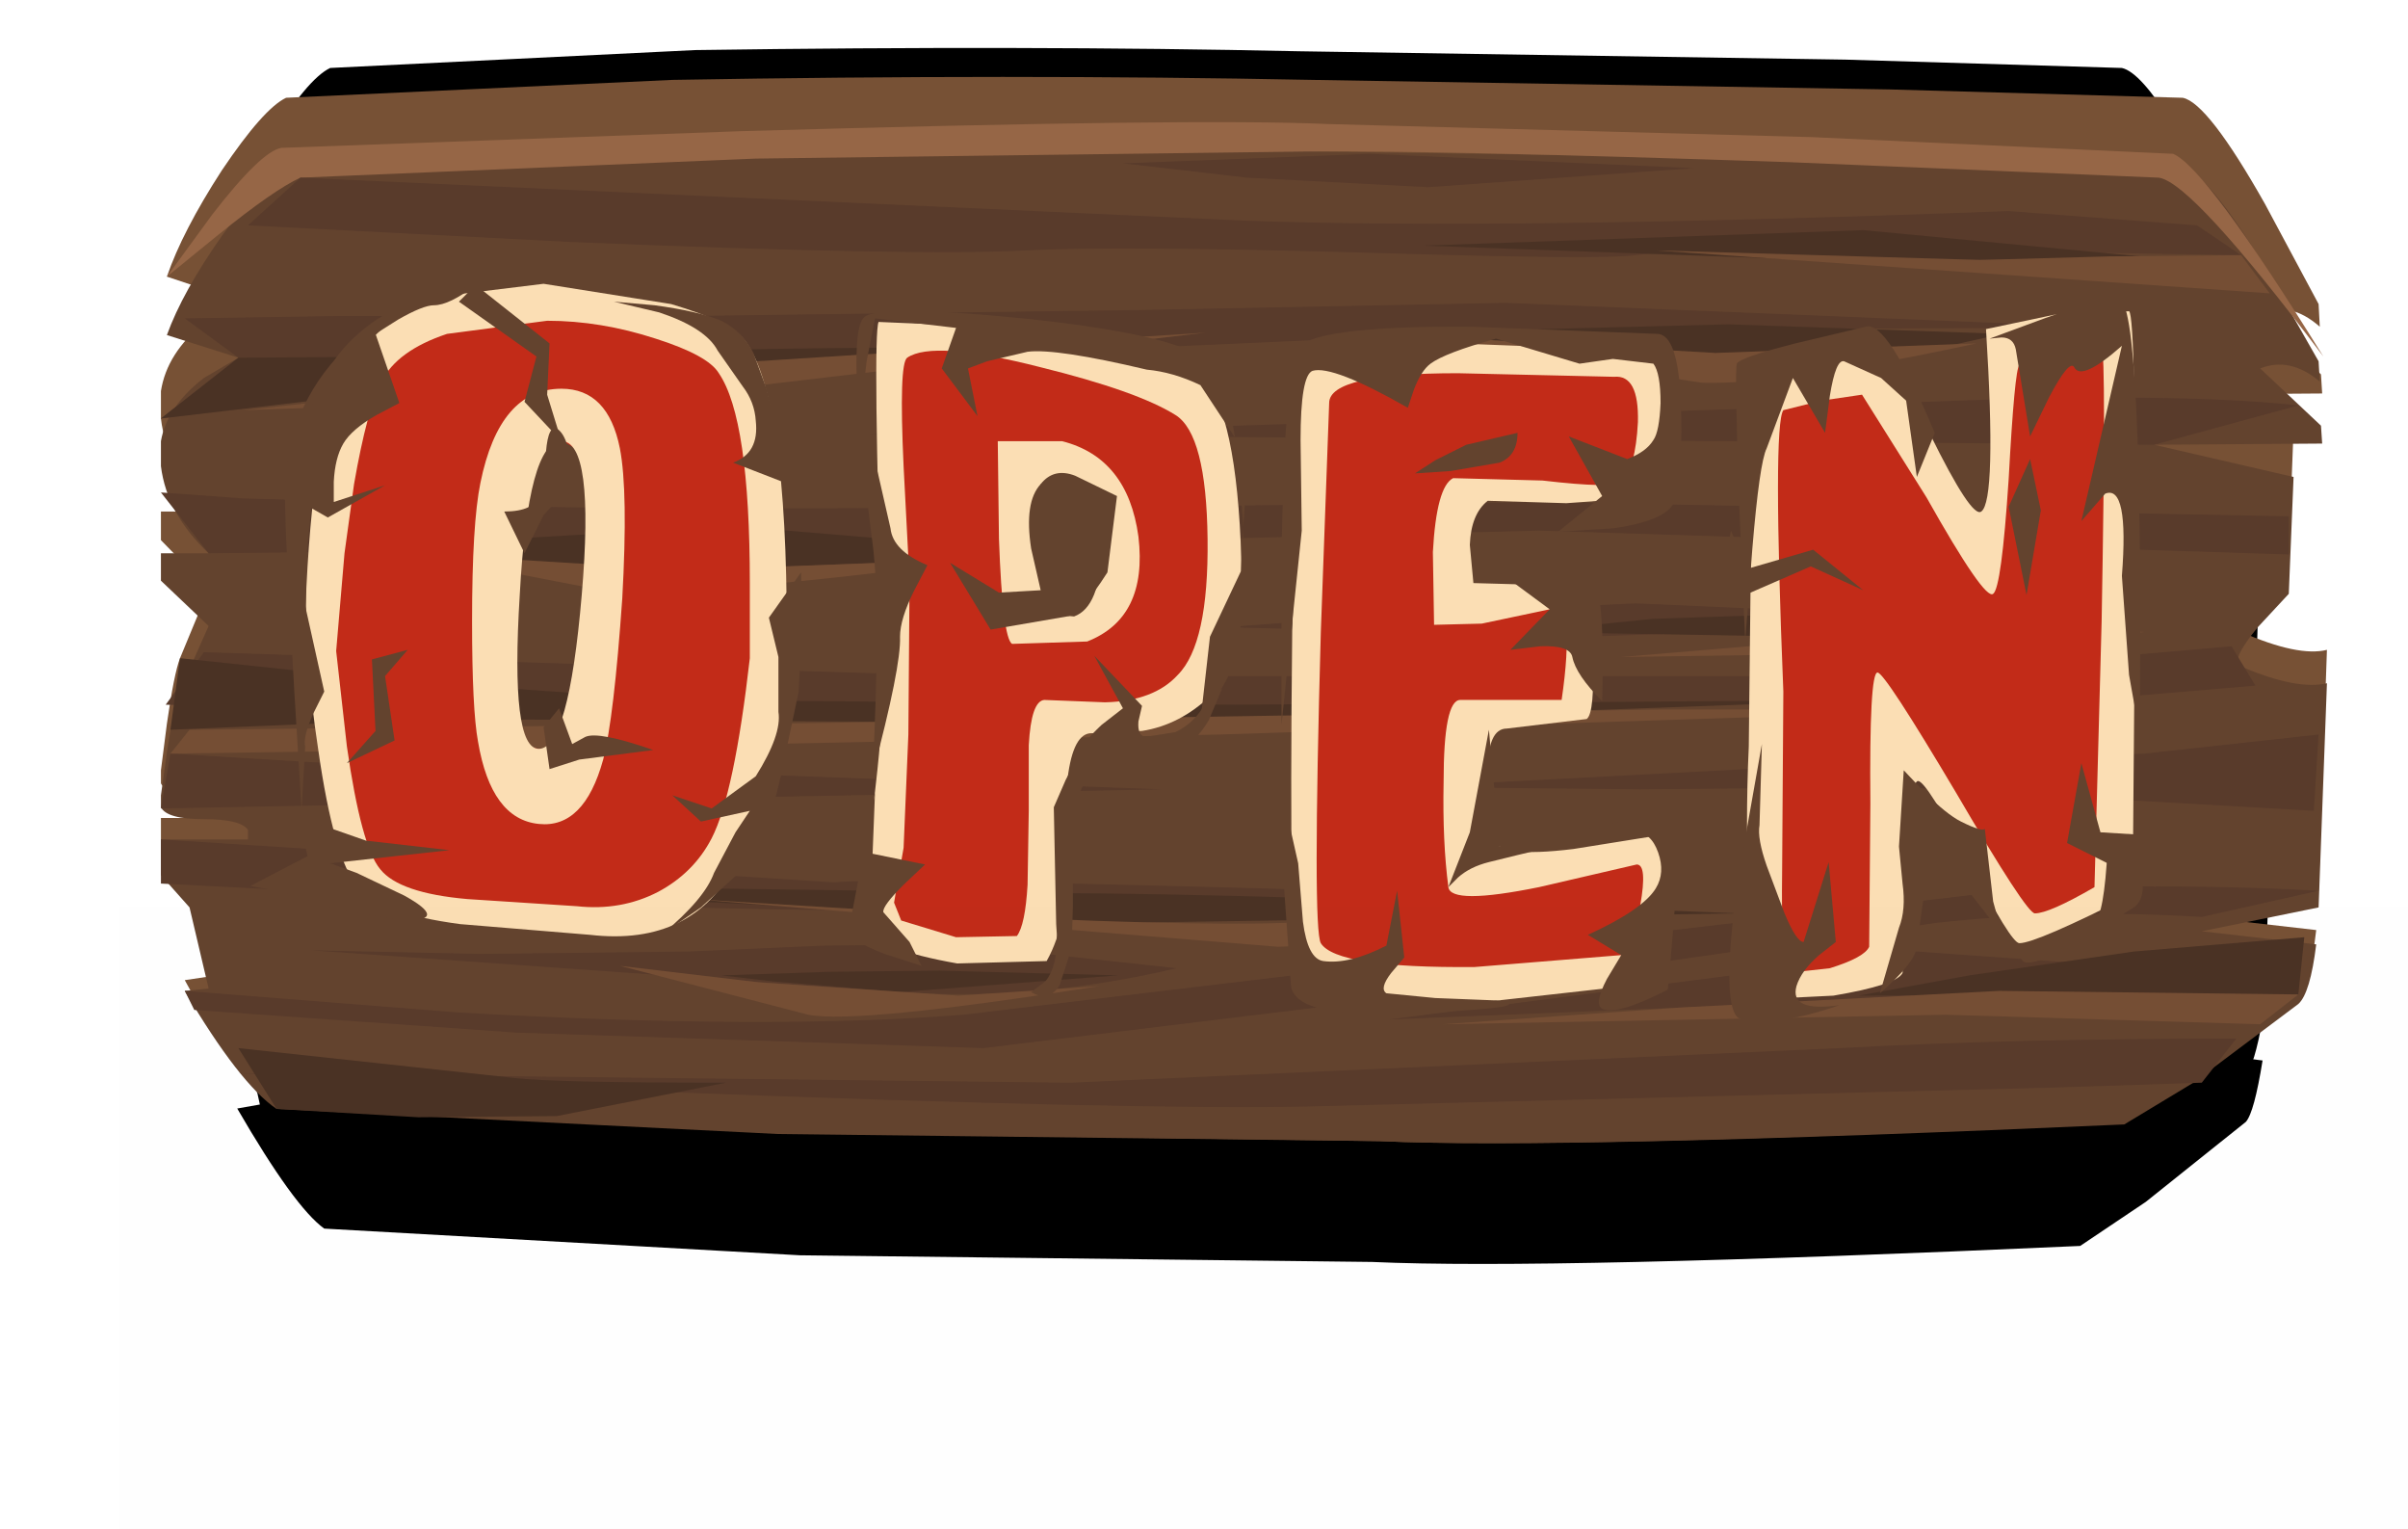 <?xml version="1.0" encoding="UTF-8" standalone="no"?>
<svg xmlns:xlink="http://www.w3.org/1999/xlink" height="64.1px" width="101.0px" xmlns="http://www.w3.org/2000/svg">
  <g transform="matrix(1.0, 0.0, 0.0, 1.0, 0.0, 0.0)">
    <use height="44.7" transform="matrix(1.0, 0.0, 0.0, 1.0, 8.85, 2.0)" width="85.85" xlink:href="#sprite0"/>
    <use height="42.8" transform="matrix(1.0, 0.0, 0.0, 1.0, 9.0, 10.15)" width="86.3" xlink:href="#sprite1"/>
    <use height="38.25" transform="matrix(1.0, 0.0, 0.0, 1.0, 9.0, 12.1)" width="86.3" xlink:href="#sprite2"/>
    <use height="44.75" transform="matrix(1.0, 0.0, 0.0, 1.0, 6.75, 3.2)" width="90.85" xlink:href="#shape2"/>
    <use height="30.2" transform="matrix(1.0, 0.0, 0.0, 1.0, 12.85, 11.9)" width="76.7" xlink:href="#sprite3"/>
    <use height="54.05" transform="matrix(1.0, 0.0, 0.0, 1.0, 5.0, 11.95)" width="96.0" xlink:href="#shape4"/>
    <use height="0.0" id="price_tag_pt" transform="matrix(1.0, 0.0, 0.0, 1.0, 50.5, 56.45)" width="0.0" xlink:href="#sprite4"/>
  </g>
  <defs>
    <g id="sprite0" transform="matrix(1.0, 0.0, 0.0, 1.0, -36.05, -36.0)">
      <use height="44.7" transform="matrix(1.0, 0.0, 0.0, 1.0, 36.05, 36.0)" width="85.85" xlink:href="#shape0"/>
    </g>
    <g id="shape0" transform="matrix(1.0, 0.0, 0.0, 1.0, -36.05, -36.0)">
      <path d="M121.6 45.55 L121.6 46.45 Q120.4 45.35 119.3 45.9 L121.7 48.45 121.7 49.25 115.05 49.35 120.6 50.8 120.45 56.0 119.2 57.5 Q118.05 59.05 118.5 59.25 120.65 60.4 121.9 60.0 L121.6 70.1 117.0 71.2 121.5 71.8 Q121.25 73.9 120.8 74.45 L116.65 78.0 113.9 79.9 Q91.65 80.95 84.4 80.6 L60.55 80.3 40.7 79.15 Q39.25 78.05 37.05 73.9 L38.0 73.75 37.25 70.1 36.05 68.7 36.05 67.05 39.5 67.05 39.5 66.6 Q39.25 66.15 37.8 66.15 36.35 66.15 36.05 65.6 L36.05 65.05 Q36.45 61.45 36.85 60.35 L38.0 57.45 36.05 55.45 36.05 54.2 38.0 54.2 Q36.35 52.4 36.05 50.3 L36.05 49.15 Q36.3 47.55 37.75 46.3 38.5 45.7 39.15 45.4 L36.3 44.4 Q36.95 42.45 38.5 39.9 40.1 37.3 41.05 36.85 L56.35 36.1 Q70.25 35.9 81.7 36.15 L104.6 36.5 116.2 36.85 Q117.75 37.2 121.6 45.55" fill="#000000" fill-rule="evenodd" stroke="none"/>
    </g>
    <g id="sprite1" transform="matrix(1.0, 0.0, 0.0, 1.0, -36.1, -36.0)">
      <use height="38.25" transform="matrix(1.0, 0.0, 0.0, 1.119, 36.1, 36.021)" width="86.3" xlink:href="#shape1"/>
    </g>
    <g id="shape1" transform="matrix(1.0, 0.0, 0.0, 1.0, -36.1, -35.95)">
      <path d="M122.05 44.15 L122.1 44.95 Q120.95 43.95 119.75 44.45 L122.15 46.65 122.2 47.35 115.5 47.4 121.1 48.65 120.9 53.1 119.65 54.4 Q118.5 55.7 118.95 55.9 121.3 56.8 122.4 56.55 L122.05 65.2 117.45 66.1 122.0 66.6 Q121.65 68.55 121.3 68.9 L117.1 71.9 114.35 73.55 Q92.0 74.45 84.65 74.15 L60.65 73.9 40.7 72.9 Q39.45 72.1 37.05 68.4 L38.0 68.25 37.25 65.2 36.1 63.95 36.1 62.55 39.55 62.55 39.55 62.2 Q39.25 61.8 37.8 61.8 36.35 61.8 36.1 61.35 L36.1 60.85 Q36.45 57.75 36.85 56.85 L38.0 54.35 36.1 52.6 36.1 51.55 38.0 51.55 Q36.35 50.0 36.1 48.2 L36.1 47.25 Q36.3 45.9 37.75 44.8 L39.15 44.0 36.35 43.15 Q37.0 41.5 38.55 39.35 40.15 37.1 41.1 36.7 L56.5 36.05 Q70.45 35.85 81.95 36.1 L104.95 36.4 116.65 36.7 Q118.2 37.05 122.05 44.15" fill="#000000" fill-rule="evenodd" stroke="none"/>
    </g>
    <g id="sprite2" transform="matrix(1.0, 0.0, 0.0, 1.0, -36.1, -35.95)">
      <use height="38.25" transform="matrix(1.0, 0.0, 0.0, 1.0, 36.1, 35.95)" width="86.3" xlink:href="#shape1"/>
    </g>
    <g id="shape2" transform="matrix(1.0, 0.0, 0.0, 1.0, -6.75, -3.2)">
      <path d="M6.75 17.55 L6.75 16.4 Q7.0 14.8 8.55 13.55 9.3 12.9 10.0 12.6 L7.0 11.6 Q7.65 9.7 9.3 7.15 11.05 4.55 12.0 4.1 L28.2 3.35 Q42.5 3.1 55.05 3.35 L79.25 3.75 91.55 4.1 Q92.6 4.3 95.0 8.55 L97.25 12.75 97.3 13.7 Q96.05 12.6 94.8 13.15 L97.35 15.7 97.4 16.5 90.35 16.55 96.2 18.0 96.0 23.25 94.7 24.75 Q93.5 26.3 94.0 26.5 96.4 27.55 97.6 27.25 L97.25 37.35 92.35 38.45 97.15 39.0 Q96.9 41.2 96.4 41.7 L92.0 45.2 89.1 47.1 Q65.6 48.2 57.85 47.85 L32.6 47.5 11.6 46.4 Q10.0 45.25 7.75 41.1 L8.75 40.95 7.95 37.35 6.75 35.9 6.75 34.3 10.4 34.3 10.4 33.85 Q10.1 33.35 8.55 33.35 7.0 33.35 6.75 32.85 L6.75 32.3 7.0 30.35 Q7.3 28.25 7.55 27.6 L8.75 24.7 6.75 22.65 6.75 21.45 8.75 21.45 Q7.0 19.65 6.75 17.55" fill="#775135" fill-rule="evenodd" stroke="none"/>
      <path d="M10.0 15.0 L7.0 14.05 Q7.65 12.25 9.3 9.9 11.05 7.45 12.0 7.05 L28.2 6.35 Q42.6 6.1 55.05 6.35 L79.25 6.7 91.55 7.05 Q92.6 7.25 95.0 11.2 L97.25 15.15 97.3 16.0 Q96.05 14.95 94.8 15.45 L97.35 17.85 97.4 18.6 90.35 18.65 96.2 20.0 96.0 24.9 94.7 26.3 Q93.5 27.75 94.0 27.95 96.35 28.95 97.6 28.65 L97.25 38.05 92.35 39.05 97.15 39.6 Q96.9 41.65 96.4 42.1 L92.0 45.4 89.1 47.15 Q65.6 48.2 57.85 47.85 L32.6 47.55 11.6 46.5 Q10.05 45.45 7.75 41.55 L8.75 41.45 7.95 38.05 6.75 36.7 6.75 35.2 10.4 35.2 10.4 34.8 Q10.1 34.35 8.55 34.35 7.0 34.35 6.75 33.85 L6.75 33.35 7.0 31.55 Q7.3 29.6 7.55 28.95 L8.75 26.25 6.75 24.35 6.75 23.2 8.75 23.2 Q7.0 21.55 6.75 19.55 L6.75 18.5 Q7.0 17.05 8.55 15.85 L10.0 15.0" fill="#63432e" fill-rule="evenodd" stroke="none"/>
      <path d="M7.0 11.6 L8.9 9.0 Q10.95 6.35 11.8 6.2 L31.1 5.5 Q50.15 4.95 55.65 5.2 L76.0 5.75 91.15 6.45 Q92.55 7.05 97.45 14.95 91.95 7.65 90.55 7.45 L75.05 6.8 Q60.2 6.3 55.05 6.35 L31.7 6.65 12.6 7.45 Q11.5 7.95 9.15 9.85 L7.0 11.6" fill="#966646" fill-rule="evenodd" stroke="none"/>
      <path d="M7.75 13.35 L14.2 13.25 28.85 13.25 47.75 13.0 63.15 12.7 88.9 13.75 Q66.2 13.75 57.65 14.15 L12.6 16.15 Q11.5 16.15 9.0 16.85 L6.75 17.55 10.0 15.0 7.75 13.35" fill="#593b2b" fill-rule="evenodd" stroke="none"/>
      <path d="M96.4 17.0 L90.35 18.65 36.35 18.2 51.9 17.85 77.35 17.0 Q90.55 16.35 96.4 17.0" fill="#593b2b" fill-rule="evenodd" stroke="none"/>
      <path d="M6.75 20.65 L10.2 20.9 22.35 21.25 Q33.9 21.45 64.55 21.05 L96.0 21.65 96.0 23.25 64.55 22.25 44.6 22.75 22.95 23.05 8.75 23.2 6.75 20.65" fill="#593b2b" fill-rule="evenodd" stroke="none"/>
      <path d="M7.75 41.55 L19.15 42.45 Q32.2 43.2 40.4 42.55 L65.1 39.6 85.05 37.25 Q91.95 37.05 97.25 37.35 L92.35 38.45 Q86.7 38.1 81.2 38.7 L62.2 41.4 41.25 43.95 21.65 43.3 8.15 42.35 7.75 41.55" fill="#593b2b" fill-rule="evenodd" stroke="none"/>
      <path d="M71.7 42.2 L58.25 42.75 80.4 39.9 90.2 40.6 96.4 41.7 87.3 41.75 71.7 42.2" fill="#593b2b" fill-rule="evenodd" stroke="none"/>
      <path d="M28.15 45.8 L10.0 45.0 44.9 45.4 77.15 43.95 Q84.45 43.55 93.8 43.55 L92.35 45.4 86.3 45.6 54.8 46.4 Q47.7 46.55 28.15 45.8" fill="#593b2b" fill-rule="evenodd" stroke="none"/>
      <path d="M6.75 37.05 L6.75 35.2 35.0 37.0 Q36.45 36.8 52.8 37.25 L68.85 37.7 Q50.15 37.7 40.8 38.1 35.0 38.35 20.3 37.75 L6.75 37.05" fill="#593b2b" fill-rule="evenodd" stroke="none"/>
      <path d="M13.05 39.85 L20.1 40.0 28.85 39.9 34.6 39.65 Q38.45 39.6 41.05 39.7 L49.35 40.6 Q43.4 42.0 37.75 41.6 L13.05 39.85" fill="#593b2b" fill-rule="evenodd" stroke="none"/>
      <path d="M73.25 32.25 L89.95 31.6 97.25 30.8 97.05 34.0 79.6 33.0 68.8 33.1 58.9 33.0 73.25 32.25" fill="#593b2b" fill-rule="evenodd" stroke="none"/>
      <path d="M6.95 29.55 L8.55 27.35 40.4 28.35 60.1 28.35 79.2 28.35 93.6 27.1 94.6 28.75 87.5 29.35 70.0 29.5 44.9 29.95 Q37.05 30.2 21.2 29.9 L6.95 29.55" fill="#593b2b" fill-rule="evenodd" stroke="none"/>
      <path d="M7.15 31.6 L12.9 31.95 Q19.1 32.3 21.3 32.1 L48.75 33.1 6.75 33.9 7.15 31.6" fill="#593b2b" fill-rule="evenodd" stroke="none"/>
      <path d="M12.6 7.45 L52.2 9.25 Q62.95 9.65 84.25 8.85 L92.15 9.45 94.0 10.7 Q71.65 10.3 68.6 10.7 67.2 10.9 57.45 10.6 46.9 10.3 43.05 10.5 38.5 10.75 24.0 10.15 L10.4 9.45 12.6 7.45" fill="#593b2b" fill-rule="evenodd" stroke="none"/>
      <path d="M47.1 6.85 L57.45 6.45 71.05 7.05 59.9 7.85 52.3 7.45 47.1 6.85" fill="#593b2b" fill-rule="evenodd" stroke="none"/>
      <path d="M51.35 26.3 L59.0 25.75 68.6 25.3 75.4 25.6 79.8 25.9 73.65 26.45 66.4 26.7 51.35 26.3" fill="#593b2b" fill-rule="evenodd" stroke="none"/>
      <path d="M63.95 26.5 L69.3 25.95 76.75 25.7 87.7 26.1 75.75 26.7 63.95 26.5" fill="#4a3224" fill-rule="evenodd" stroke="none"/>
      <path d="M96.65 39.3 L96.4 41.7 77.95 41.75 82.6 40.9 89.5 39.9 96.65 39.3" fill="#4a3224" fill-rule="evenodd" stroke="none"/>
      <path d="M46.7 38.7 L14.45 37.05 44.05 37.45 Q52.0 37.45 72.9 38.3 L46.7 38.7" fill="#4a3224" fill-rule="evenodd" stroke="none"/>
      <path d="M6.75 17.55 L10.0 15.0 17.75 14.95 28.25 14.75 Q31.9 14.55 46.5 14.55 L16.9 16.35 6.75 17.55" fill="#4a3224" fill-rule="evenodd" stroke="none"/>
      <path d="M59.7 10.3 L78.15 9.65 91.35 10.9 76.15 10.9 59.7 10.3" fill="#4a3224" fill-rule="evenodd" stroke="none"/>
      <path d="M7.55 27.6 L16.05 28.5 28.25 29.35 51.8 29.55 78.55 29.35 50.95 30.35 17.9 30.15 7.15 30.6 7.55 27.6" fill="#4a3224" fill-rule="evenodd" stroke="none"/>
      <path d="M30.25 40.9 L34.75 40.75 39.4 40.7 46.9 40.9 37.75 41.6 32.4 41.15 30.25 40.9" fill="#4a3224" fill-rule="evenodd" stroke="none"/>
      <path d="M10.0 43.95 L21.55 45.2 Q23.15 45.4 30.45 45.4 L23.35 46.8 17.55 46.85 11.6 46.5 10.0 43.95" fill="#4a3224" fill-rule="evenodd" stroke="none"/>
      <path d="M68.0 27.55 L82.85 26.3 89.95 26.5 81.6 27.35 68.0 27.55" fill="#754e34" fill-rule="evenodd" stroke="none"/>
      <path d="M7.95 30.6 L32.1 30.35 69.65 29.75 83.45 29.75 51.15 30.8 24.9 31.35 7.15 31.6 7.95 30.6" fill="#754e34" fill-rule="evenodd" stroke="none"/>
      <path d="M60.5 42.95 L70.45 42.25 83.85 41.55 96.4 41.7 94.8 42.95 81.6 42.55 60.5 42.95" fill="#754e34" fill-rule="evenodd" stroke="none"/>
      <path d="M38.9 38.3 Q49.6 38.85 53.8 38.7 60.5 38.5 69.45 39.1 L53.6 39.7 29.05 37.7 38.9 38.3" fill="#754e34" fill-rule="evenodd" stroke="none"/>
      <path d="M26.0 40.5 L31.9 41.2 40.2 41.75 46.1 41.35 Q35.95 42.95 33.9 42.55 L26.0 40.5" fill="#754e34" fill-rule="evenodd" stroke="none"/>
      <path d="M10.2 17.2 L19.45 16.2 31.7 15.15 50.55 13.95 31.9 16.15 20.0 16.85 10.2 17.2" fill="#754e34" fill-rule="evenodd" stroke="none"/>
      <path d="M94.0 10.7 L95.2 12.3 69.45 10.5 83.05 10.9 88.5 10.75 94.0 10.7" fill="#754e34" fill-rule="evenodd" stroke="none"/>
      <path d="M17.1 23.05 L22.15 22.55 30.65 22.05 44.9 23.25 25.0 24.1 19.05 23.5 17.1 23.05" fill="#4a3224" fill-rule="evenodd" stroke="none"/>
      <path d="M18.1 23.25 L28.65 23.9 41.25 23.45 Q29.05 25.1 25.0 24.7 L20.85 23.9 18.1 23.25" fill="#754e34" fill-rule="evenodd" stroke="none"/>
      <path d="M60.55 14.15 L64.65 13.8 72.5 13.6 84.0 14.0 Q75.6 15.9 72.35 15.9 L65.25 15.05 60.55 14.15" fill="#4a3224" fill-rule="evenodd" stroke="none"/>
      <path d="M60.55 14.15 L71.95 14.8 82.9 14.4 Q74.8 16.15 71.4 16.05 L64.7 15.05 60.55 14.15" fill="#754e34" fill-rule="evenodd" stroke="none"/>
      <path d="M46.2 23.0 Q46.2 20.55 44.95 20.2 L43.65 20.3 43.95 25.75 45.05 25.85 Q46.15 25.45 46.2 23.0 M41.8 23.2 Q41.3 18.35 41.75 17.7 42.65 16.55 45.3 17.85 48.3 19.3 48.1 23.1 47.9 26.75 45.1 27.7 L42.35 27.9 41.8 23.2" fill="#fbdeb4" fill-rule="evenodd" stroke="none"/>
    </g>
    <g id="sprite3" transform="matrix(1.0, 0.0, 0.0, 1.0, 1.25, 1.55)">
      <use height="30.2" transform="matrix(1.0, 0.0, 0.0, 1.0, -1.25, -1.55)" width="76.7" xlink:href="#shape3"/>
    </g>
    <g id="shape3" transform="matrix(1.0, 0.0, 0.0, 1.0, 1.25, 1.55)">
      <path d="M27.45 3.6 L27.95 13.8 31.25 13.95 Q34.55 13.05 34.65 8.0 34.7 4.3 31.1 3.55 L27.45 3.6 M26.05 26.95 Q22.65 26.35 22.45 25.5 L22.15 24.6 22.3 22.45 22.7 18.85 Q23.0 16.1 22.9 13.4 22.5 0.65 22.75 0.05 L28.7 0.3 Q34.35 1.15 35.95 2.05 37.55 2.95 37.9 8.55 38.25 14.2 36.7 15.7 35.4 16.95 33.8 17.2 L31.6 17.3 Q30.85 17.4 30.65 19.45 30.5 20.9 30.6 22.55 30.75 25.15 29.8 26.85 L26.05 26.95" fill="#fbdeb4" fill-rule="evenodd" stroke="none"/>
      <path d="M8.35 18.45 Q10.1 18.65 11.15 12.05 12.2 5.3 9.45 4.4 6.5 3.45 6.25 10.8 5.95 18.15 8.35 18.45 M0.55 1.25 Q1.35 -0.2 3.8 -0.95 L8.7 -1.55 14.05 -0.7 Q16.6 0.05 17.2 0.9 18.9 3.35 18.9 12.95 18.9 18.85 16.8 22.7 15.0 26.25 10.65 25.75 L5.2 25.3 Q1.8 24.85 0.9 23.75 -0.1 22.55 -0.75 18.0 -1.35 14.05 -1.25 11.2 -0.9 4.05 0.55 1.25" fill="#fbdeb4" fill-rule="evenodd" stroke="none"/>
      <path d="M40.5 2.1 Q40.5 0.75 46.95 0.95 L54.75 1.25 Q55.95 1.15 55.85 4.0 55.7 6.75 55.05 7.4 L51.6 7.65 48.3 7.55 Q47.6 8.1 47.55 9.4 L47.7 11.0 49.5 11.05 52.2 11.15 Q52.65 11.4 52.7 13.95 52.8 16.45 52.45 16.7 L49.1 17.1 Q48.3 17.1 48.3 18.9 L48.55 21.7 Q48.65 22.55 51.9 22.15 L55.65 21.55 Q56.2 21.55 55.85 24.5 55.55 27.45 55.0 27.8 L47.85 28.6 Q41.1 28.8 40.35 27.7 39.95 27.05 40.1 13.0 L40.5 2.1" fill="#fbdeb4" fill-rule="evenodd" stroke="none"/>
      <path d="M69.0 8.0 Q69.65 7.55 69.2 0.35 L72.05 -0.25 75.2 -0.4 Q75.5 -0.2 75.45 11.95 L75.35 24.05 Q71.3 26.1 70.6 26.1 70.25 26.1 68.5 22.7 66.7 19.3 66.35 19.3 66.0 19.3 65.9 23.1 L65.7 27.35 Q65.45 27.85 62.8 28.3 L59.75 28.45 Q59.4 28.25 59.25 24.6 59.1 21.1 59.25 17.85 L59.35 8.8 Q59.4 2.5 59.7 2.1 60.05 1.6 64.85 1.2 65.05 1.15 66.85 4.75 68.6 8.3 69.0 8.0" fill="#fbdeb4" fill-rule="evenodd" stroke="none"/>
      <path d="M23.8 6.1 Q23.6 1.8 23.95 1.55 25.05 0.8 29.55 1.95 33.6 2.95 35.2 3.95 36.5 4.75 36.55 9.15 36.6 13.55 35.3 14.85 34.3 15.95 32.25 16.0 L29.7 15.9 Q29.15 15.95 29.05 17.8 L29.05 20.55 29.0 23.65 Q28.9 25.35 28.55 25.8 L26.0 25.85 23.7 25.15 23.4 24.4 23.8 22.1 24.0 17.35 24.05 10.9 23.8 6.1 M27.75 5.05 L27.8 9.15 Q27.95 13.3 28.35 13.55 L31.5 13.45 Q34.05 12.45 33.65 9.05 33.2 5.75 30.45 5.05 L27.75 5.05" fill="#c22b18" fill-rule="evenodd" stroke="none"/>
      <path d="M8.5 17.95 Q10.0 18.15 10.9 12.05 11.8 5.9 9.45 5.05 7.0 4.15 6.75 10.9 6.5 17.7 8.5 17.95 M0.35 9.75 L0.75 6.85 Q1.3 3.7 1.9 2.55 2.55 1.25 4.65 0.55 L8.85 0.0 Q11.1 0.0 13.4 0.75 15.6 1.45 16.05 2.2 17.35 4.1 17.35 11.0 L17.35 14.15 Q16.7 19.85 15.75 21.7 15.0 23.15 13.5 23.95 11.95 24.75 10.1 24.55 L5.5 24.25 Q2.65 24.0 1.85 23.0 1.05 22.05 0.45 17.85 L0.0 13.85 0.35 9.75" fill="#c22b18" fill-rule="evenodd" stroke="none"/>
      <path d="M41.65 3.45 Q41.65 2.2 47.05 2.2 L53.6 2.35 Q54.65 2.25 54.6 4.25 54.5 6.2 53.9 6.75 53.6 7.05 50.6 6.7 L46.85 6.6 Q46.15 6.95 46.0 9.7 L46.05 12.75 48.05 12.7 50.9 12.1 Q52.0 11.8 51.4 15.9 L47.15 15.9 Q46.45 15.9 46.45 19.35 46.4 21.85 46.65 23.75 46.75 24.5 50.45 23.75 L54.55 22.8 Q55.0 22.8 54.7 24.5 54.4 26.2 53.9 26.6 L47.75 27.1 Q41.95 27.15 41.3 26.1 40.95 25.5 41.3 13.05 L41.65 3.45" fill="#c22b18" fill-rule="evenodd" stroke="none"/>
      <path d="M70.15 6.65 Q70.4 2.05 70.6 1.85 71.05 1.45 72.4 1.1 73.85 0.75 74.05 1.1 74.25 1.4 74.05 12.6 L73.75 23.75 Q71.85 24.85 71.25 24.85 70.9 24.85 67.95 19.8 64.95 14.75 64.65 14.75 64.3 14.75 64.35 20.25 L64.3 26.25 Q64.1 26.7 62.65 27.15 L60.85 27.35 Q60.6 27.2 60.65 22.9 L60.7 15.55 Q60.25 4.4 60.7 3.75 L62.3 3.35 64.0 3.1 66.7 7.4 Q69.15 11.75 69.5 11.45 69.85 11.2 70.15 6.65" fill="#c22b18" fill-rule="evenodd" stroke="none"/>
    </g>
    <g id="shape4" transform="matrix(1.0, 0.0, 0.0, 1.0, -5.0, -11.95)">
      <path d="M38.8 36.25 L37.9 37.1 Q37.0 38.0 37.05 38.25 L38.15 39.5 38.65 40.5 37.1 40.0 Q35.55 39.4 35.6 39.0 L36.7 33.25 36.6 35.8 38.8 36.25" fill="#63432e" fill-rule="evenodd" stroke="none"/>
      <path d="M51.25 28.9 L50.7 30.2 Q49.9 31.55 48.6 31.8 L46.45 32.15 Q45.85 32.3 45.45 32.9 45.1 33.45 45.0 35.4 L45.0 38.0 44.95 39.75 44.45 41.3 Q44.0 42.05 43.25 41.6 L43.85 41.15 Q44.45 40.4 44.3 38.75 L44.2 33.85 44.7 32.7 45.3 31.55 Q45.35 31.2 46.2 30.4 L47.1 29.7 45.9 27.5 47.9 29.6 47.75 30.25 Q47.7 30.85 48.05 30.9 L49.3 30.7 Q50.15 30.3 50.6 29.4 L51.05 28.85 51.25 28.9" fill="#63432e" fill-rule="evenodd" stroke="none"/>
      <path d="M39.5 15.45 L40.1 13.75 36.7 13.35 36.35 15.15 Q36.1 17.1 36.3 17.55 L37.35 22.15 Q37.45 23.1 38.9 23.7 L38.35 24.75 Q37.75 25.95 37.75 26.7 37.8 27.95 36.6 32.45 36.95 25.45 36.6 22.8 35.45 13.95 36.25 13.3 36.85 12.75 42.9 13.35 49.15 14.0 50.5 15.05 51.4 15.75 51.8 18.35 L50.35 16.15 Q49.2 15.6 48.1 15.5 44.3 14.6 43.1 14.75 L41.4 15.15 40.6 15.45 41.0 17.45 39.5 15.45 M51.8 18.35 Q52.4 19.35 52.3 19.8 L52.15 22.1 Q52.25 24.95 51.95 26.85 51.65 28.8 50.4 29.8 L50.75 26.7 52.05 23.95 52.15 22.1 52.05 20.8 51.8 18.35" fill="#63432e" fill-rule="evenodd" stroke="none"/>
      <path d="M41.55 26.4 L39.85 23.6 41.9 24.85 43.65 24.75 43.25 23.0 Q42.95 21.05 43.65 20.3 44.2 19.6 45.1 19.95 L46.85 20.8 46.45 24.0 Q45.3 25.8 44.75 25.85 L41.55 26.4" fill="#63432e" fill-rule="evenodd" stroke="none"/>
      <path d="M22.6 31.4 Q23.85 31.4 24.4 24.95 24.95 18.5 23.55 18.5 22.15 18.5 21.8 24.95 21.4 31.4 22.6 31.4 M23.55 16.3 Q25.5 16.3 26.0 18.8 26.35 20.6 26.1 25.1 25.75 30.1 25.3 31.85 24.5 34.75 22.6 34.55 20.6 34.35 20.05 31.1 19.8 29.75 19.8 26.05 19.8 21.95 20.15 20.25 20.95 16.3 23.55 16.3" fill="#fbdeb4" fill-rule="evenodd" stroke="none"/>
      <path d="M12.5 34.15 L13.35 34.55 15.35 35.25 18.85 35.65 13.85 36.2 14.95 36.6 16.95 37.55 Q18.85 38.6 17.0 38.6 L14.0 38.1 11.8 37.4 10.5 37.15 12.9 35.9 12.5 34.15" fill="#63432e" fill-rule="evenodd" stroke="none"/>
      <path d="M22.0 23.2 L21.15 21.45 Q22.4 21.45 22.65 20.75 L22.9 18.95 Q23.0 17.75 23.4 18.0 24.0 18.45 24.0 20.65 L23.45 20.9 22.8 21.6 22.0 23.2" fill="#63432e" fill-rule="evenodd" stroke="none"/>
      <path d="M22.8 30.5 L23.45 29.7 24.0 31.2 24.55 30.9 Q25.1 30.65 27.4 31.45 L24.3 31.85 23.05 32.25 22.8 30.5" fill="#63432e" fill-rule="evenodd" stroke="none"/>
      <path d="M25.75 12.65 L27.45 12.8 Q29.3 13.05 30.25 13.45 31.15 13.9 31.6 14.8 L32.15 16.3 33.2 20.35 30.75 19.4 Q31.85 19.0 31.7 17.65 31.65 16.85 31.15 16.2 L30.1 14.7 Q29.6 13.75 27.65 13.1 L25.75 12.65" fill="#63432e" fill-rule="evenodd" stroke="none"/>
      <path d="M32.75 32.55 Q32.1 35.3 31.6 36.05 L29.4 38.05 27.8 39.15 Q29.55 37.7 29.95 36.6 L30.85 34.9 31.45 34.0 29.4 34.45 28.2 33.35 29.85 33.9 31.7 32.55 Q32.8 30.8 32.65 29.85 L32.65 27.55 32.25 25.9 33.6 24.0 33.65 26.05 33.5 29.0 32.75 32.55" fill="#63432e" fill-rule="evenodd" stroke="none"/>
      <path d="M23.55 18.5 L22.0 16.85 22.5 14.95 19.25 12.65 19.95 11.95 23.05 14.4 22.95 16.55 23.55 18.5" fill="#63432e" fill-rule="evenodd" stroke="none"/>
      <path d="M13.8 17.3 Q13.3 19.15 13.3 19.55 13.3 20.1 14.0 21.05 L16.15 20.35 13.75 21.7 13.05 21.3 12.7 24.95 13.6 29.0 13.15 29.9 Q12.7 30.9 12.8 31.3 L12.65 34.0 Q11.95 22.8 11.95 20.75 11.95 17.15 14.45 14.65 15.7 13.4 16.95 12.9 L14.5 15.25 Q14.3 15.45 13.8 17.3" fill="#63432e" fill-rule="evenodd" stroke="none"/>
      <path d="M14.55 32.0 L15.75 30.65 15.6 27.65 17.1 27.25 16.15 28.35 16.55 31.05 14.55 32.0" fill="#63432e" fill-rule="evenodd" stroke="none"/>
      <path d="M19.95 11.95 Q18.85 12.8 18.2 12.8 17.75 12.8 16.7 13.4 L15.75 14.0 16.75 16.9 15.8 17.4 Q14.75 18.0 14.4 18.6 14.05 19.2 14.0 20.2 L14.0 21.05 12.8 20.25 Q12.65 19.55 12.8 18.5 13.0 16.45 14.25 14.8 15.55 13.2 17.85 12.4 L19.95 11.95" fill="#63432e" fill-rule="evenodd" stroke="none"/>
      <path d="M54.45 36.2 L54.65 38.65 Q54.85 40.2 55.5 40.3 56.6 40.45 58.15 39.65 L58.6 37.35 58.9 40.15 58.35 40.8 Q57.85 41.45 58.15 41.65 L60.2 41.85 62.75 41.95 Q64.85 42.25 58.95 42.5 54.35 42.7 54.15 41.35 L53.8 36.4 53.7 33.05 54.0 34.2 54.45 36.2" fill="#63432e" fill-rule="evenodd" stroke="none"/>
      <path d="M53.75 23.2 Q53.9 15.75 54.35 14.7 54.85 13.65 61.7 13.7 L69.5 14.0 Q70.4 14.0 70.5 16.95 70.6 19.35 70.25 20.95 70.05 21.8 67.7 22.15 L65.35 22.3 67.2 20.8 65.8 18.3 68.25 19.25 Q69.05 18.95 69.35 18.45 69.6 18.1 69.65 16.9 69.65 15.65 69.35 15.25 L67.65 15.05 66.25 15.25 62.75 14.2 Q60.6 14.8 60.0 15.25 59.6 15.55 59.3 16.35 L59.05 17.1 Q55.9 15.3 55.05 15.55 54.55 15.75 54.55 18.45 L54.6 22.25 53.75 30.4 53.75 23.2" fill="#63432e" fill-rule="evenodd" stroke="none"/>
      <path d="M63.65 18.15 Q63.65 19.1 62.9 19.4 L60.85 19.75 59.35 19.85 60.2 19.3 61.5 18.65 63.65 18.15" fill="#63432e" fill-rule="evenodd" stroke="none"/>
      <path d="M62.9 24.0 L64.45 23.95 66.6 24.0 Q67.35 24.15 67.2 29.4 66.1 28.3 65.95 27.55 65.85 27.05 64.6 27.1 L63.35 27.25 65.0 25.55 62.9 24.0" fill="#63432e" fill-rule="evenodd" stroke="none"/>
      <path d="M62.45 30.6 L62.9 35.5 70.1 34.0 Q70.7 33.85 69.95 41.5 67.8 42.6 67.2 42.3 66.85 42.1 67.4 41.05 L68.0 40.05 66.6 39.2 Q68.9 38.15 69.45 37.25 69.85 36.6 69.55 35.75 69.25 34.9 68.6 34.9 67.45 34.9 62.45 36.15 61.65 36.35 61.15 36.8 L60.75 37.2 61.65 34.9 62.45 30.6" fill="#63432e" fill-rule="evenodd" stroke="none"/>
      <path d="M73.9 31.2 L73.8 34.6 Q73.7 35.15 74.1 36.3 L74.85 38.3 Q75.35 39.5 75.65 39.5 L76.7 36.15 77.0 39.5 76.3 40.05 Q75.55 40.7 75.35 41.35 75.05 42.45 77.15 42.15 74.55 43.05 73.05 42.75 72.1 42.55 72.9 36.85 L73.9 31.2" fill="#63432e" fill-rule="evenodd" stroke="none"/>
      <path d="M78.85 41.65 L79.65 38.9 Q79.95 38.15 79.8 37.05 L79.65 35.5 79.85 32.3 80.7 33.2 Q81.65 34.15 82.25 34.45 83.15 34.9 83.25 34.75 L83.6 37.8 83.9 38.9 Q84.35 39.95 85.0 39.75 87.2 39.15 87.85 38.65 88.25 38.4 88.4 35.6 L89.6 35.85 Q90.2 37.55 89.5 38.05 L87.1 39.55 Q85.15 40.6 84.85 40.3 L81.0 35.35 80.4 39.65 Q80.4 40.3 78.85 41.65" fill="#63432e" fill-rule="evenodd" stroke="none"/>
      <path d="M83.45 14.2 L85.75 13.35 Q88.15 12.5 88.85 12.5 89.9 12.5 89.75 30.75 L89.7 30.55 89.3 28.3 89.0 24.15 Q89.3 20.3 88.3 20.7 L87.3 21.85 89.0 14.5 Q87.3 16.0 87.0 15.4 86.8 15.05 85.95 16.65 L85.15 18.3 84.55 14.65 Q84.45 14.15 83.95 14.15 L83.45 14.2" fill="#63432e" fill-rule="evenodd" stroke="none"/>
      <path d="M79.95 16.8 L78.9 15.85 77.35 15.15 Q77.0 15.05 76.75 16.6 L76.55 18.15 75.2 15.85 74.1 18.8 Q73.8 19.4 73.5 23.0 L73.2 26.9 72.95 21.25 Q72.75 15.55 72.85 15.25 72.95 15.0 75.3 14.4 L78.25 13.7 Q79.15 13.4 81.15 18.15 L80.4 20.0 79.95 16.8" fill="#63432e" fill-rule="evenodd" stroke="none"/>
      <path d="M85.15 19.25 L85.6 21.4 85.0 24.95 84.25 21.25 85.15 19.25" fill="#63432e" fill-rule="evenodd" stroke="none"/>
      <path d="M76.05 23.05 L78.15 24.75 75.95 23.75 72.85 25.1 72.15 24.65 72.6 22.25 73.3 23.85 76.05 23.05" fill="#63432e" fill-rule="evenodd" stroke="none"/>
      <path d="M90.4 37.2 L86.7 35.35 87.3 32.0 88.1 34.9 90.55 35.05 90.4 37.2" fill="#63432e" fill-rule="evenodd" stroke="none"/>
      <path d="M101.0 66.0 L5.0 66.0 5.0 38.0 101.0 38.0 101.0 66.0" fill="#000000" fill-opacity="0.004" fill-rule="evenodd" stroke="none"/>
    </g>
  </defs>
</svg>
